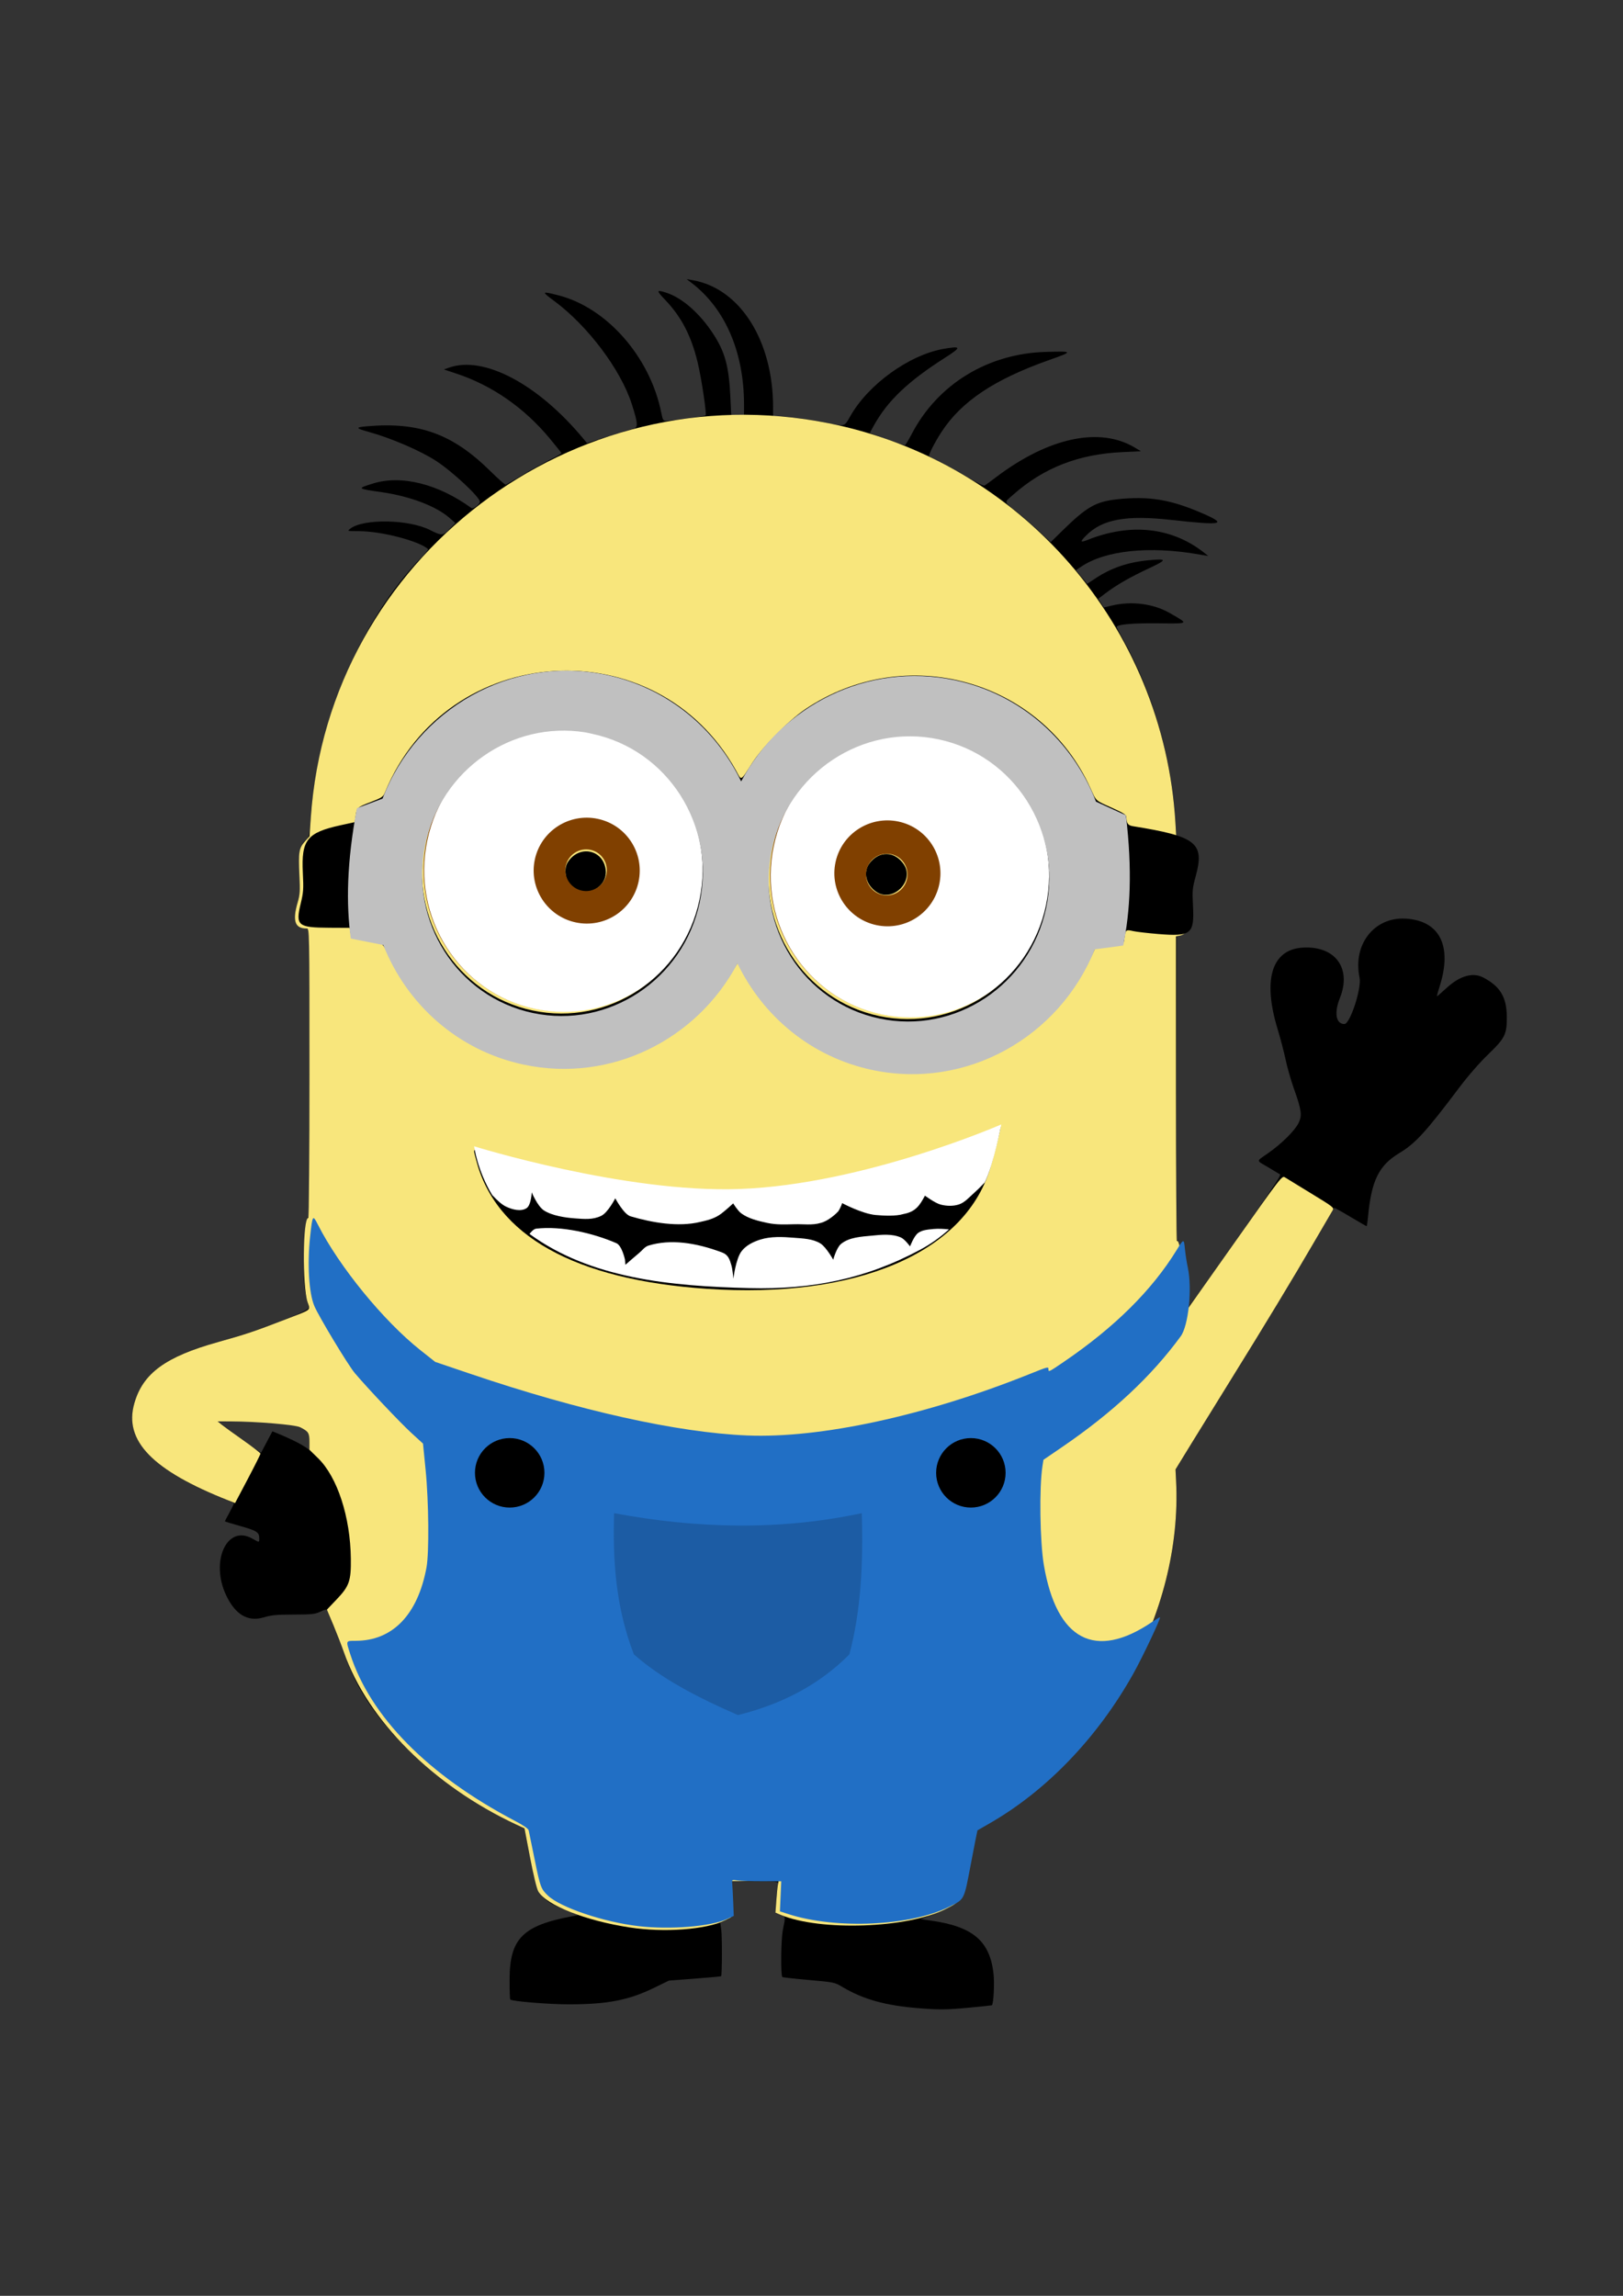 <?xml version="1.0" encoding="UTF-8" standalone="no"?>
<!-- Created with Inkscape (http://www.inkscape.org/) -->

<svg
   xmlns:dc="http://purl.org/dc/elements/1.1/"
   xmlns:cc="http://creativecommons.org/ns#"
   xmlns:rdf="http://www.w3.org/1999/02/22-rdf-syntax-ns#"
   xmlns:svg="http://www.w3.org/2000/svg"
   xmlns="http://www.w3.org/2000/svg"
   xmlns:sodipodi="http://sodipodi.sourceforge.net/DTD/sodipodi-0.dtd"
   xmlns:inkscape="http://www.inkscape.org/namespaces/inkscape"
   width="210mm"
   height="297mm"
   viewBox="0 0 744.094 1052.362"
   id="svg3405"
   version="1.1"
   inkscape:version="0.91pre4 r13712"
   sodipodi:docname="minion1.svg">
  <rect x="0" y="0" width="744.094" height="1052.362" fill="#333333" stroke="none"/>
  <defs
     id="defs3407" />
  <sodipodi:namedview
     id="base"
     pagecolor="#ffffff"
     bordercolor="#666666"
     borderopacity="1.0"
     inkscape:pageopacity="0.0"
     inkscape:pageshadow="2"
     inkscape:zoom="0.35"
     inkscape:cx="-55"
     inkscape:cy="520"
     inkscape:document-units="px"
     inkscape:current-layer="layer1"
     showgrid="false"
     inkscape:window-width="1366"
     inkscape:window-height="715"
     inkscape:window-x="-8"
     inkscape:window-y="-8"
     inkscape:window-maximized="1" />
  <g
     inkscape:label="Layer 1"
     inkscape:groupmode="layer"
     id="layer1">
    <path
       inkscape:connector-curvature="0"
       style="fill:#000000;stroke:none;stroke-linejoin:round"
       label="Layer 1* (18) (J)"
       id="path3352"
       d="m 99.205,651.203 c 0,0 16.713,0.171 25.012,1.023 2.516,0.257 5.276,0.176 7.868,0.358 2.594,0.179 5.01,0.738 7.102,2.146 1.06,0.71 1.947,1.617 2.682,2.632 l 0,3.881 c 0,1.156 0.033,2.3 0.053,3.45 -0.448,-0.332 -0.904,-0.652 -1.355,-0.972 -0.018,-0.013 -0.033,-0.038 -0.05,-0.05 -0.277,-0.196 -0.579,-0.385 -0.894,-0.587 -0.96,-0.612 -2.078,-1.247 -3.272,-1.866 -0.068,-0.035 -0.134,-0.065 -0.204,-0.101 -0.016,-0.009 -0.033,-0.018 -0.05,-0.025 -0.821,-0.423 -1.682,-0.854 -2.529,-1.252 -0.025,-0.013 -0.053,-0.016 -0.078,-0.028 -0.844,-0.398 -1.67,-0.791 -2.476,-1.148 -0.028,-0.013 -0.053,-0.016 -0.078,-0.025 -0.803,-0.358 -1.569,-0.698 -2.274,-0.997 -0.028,-0.013 -0.048,-0.013 -0.075,-0.025 -0.695,-0.295 -1.305,-0.547 -1.841,-0.766 -0.045,-0.02 -0.03,-0.008 -0.075,-0.025 -1.038,-0.426 -1.617,-0.665 -1.685,-0.69 -0.005,-0.003 -0.103,-0.025 -0.103,-0.025 l -5.211,9.835 c -1.715,-1.161 -3.599,-2.461 -5.135,-3.526 -5.229,-3.624 -15.331,-11.215 -15.331,-11.215 z M 421.358,920.549 c 9.551,0.748 12.737,0.708 23.342,-0.305 5.47,-0.521 9.994,-0.997 10.054,-1.06 0.766,-0.771 1.239,-10.011 0.746,-14.444 -1.675,-15.011 -9.442,-21.625 -28.599,-24.355 l -4.939,-0.703 3.937,-1.42 c 5.702,-2.053 13.291,-6.103 14.202,-7.579 0.433,-0.7 1.919,-7.541 3.299,-15.202 1.383,-7.659 2.655,-14.633 2.828,-15.494 0.212,-1.055 1.048,-1.914 2.559,-2.634 1.234,-0.589 5.652,-3.325 9.815,-6.08 51.516,-34.087 83.618,-94.926 80.583,-152.708 l -0.257,-4.921 7.178,-11.734 c 3.949,-6.455 12.087,-19.638 18.086,-29.299 16.628,-26.775 29.561,-48.153 38.834,-64.197 4.622,-7.994 8.485,-14.641 8.588,-14.772 0.101,-0.131 3.438,1.708 7.417,4.088 3.979,2.38 7.354,4.327 7.498,4.327 0.146,0 0.441,-1.912 0.657,-4.244 1.546,-16.63 4.957,-23.594 14.316,-29.233 7.453,-4.491 12.109,-9.576 27.569,-30.115 4.002,-5.317 9.178,-11.261 13.119,-15.064 7.848,-7.576 8.689,-9.261 8.634,-17.338 -0.063,-9.052 -3.088,-14.034 -10.986,-18.084 -4.619,-2.367 -10.611,-0.635 -16.502,4.775 -2.352,2.156 -4.382,3.921 -4.511,3.921 -0.131,0 0.423,-2.078 1.229,-4.617 5.894,-18.555 -0.048,-30.186 -15.827,-30.986 -14.275,-0.725 -24.108,11.984 -20.915,27.032 1.028,4.836 -4.34,21.29 -6.944,21.29 -3.899,0 -4.78,-5.118 -2.06,-11.946 5.478,-13.754 -2.257,-24.075 -17.28,-23.06 -13.963,0.944 -18.162,14.694 -11.341,37.124 1.317,4.332 2.995,10.737 3.733,14.233 0.735,3.498 2.375,9.268 3.644,12.825 3.649,10.238 4.002,12.656 2.337,16.096 -1.718,3.544 -7.709,9.505 -13.951,13.878 -5.702,3.997 -5.695,3.163 -0.058,6.498 2.582,1.529 5.052,3.012 5.488,3.297 0.592,0.385 -4.992,8.722 -21.72,32.437 -12.384,17.555 -22.615,31.82 -22.735,31.699 -0.118,-0.118 0.088,-3.345 0.463,-7.163 0.615,-6.271 0.559,-7.563 -0.569,-13.288 -0.688,-3.488 -1.436,-8.044 -1.662,-10.127 -0.229,-2.08 -0.66,-3.629 -0.962,-3.443 -0.327,0.201 -0.489,-27.856 -0.395,-69.461 l 0.154,-69.796 1.962,-0.509 c 3.589,-0.929 4.732,-4.936 3.745,-13.107 -0.695,-5.735 -0.675,-5.974 1.229,-13.104 2.801,-10.493 1.733,-14.565 -4.556,-17.348 l -2.503,-1.106 -0.421,-7.128 c -1.723,-29.153 -10.316,-59.127 -24.035,-83.83 -1.637,-2.95 -2.977,-5.464 -2.977,-5.586 0,-1.226 6.979,-1.882 18.774,-1.766 14.87,0.146 14.55,0.42 5.538,-4.748 -7.445,-4.27 -17.449,-5.55 -26.463,-3.387 l -3.667,0.879 -1.302,-1.987 -1.302,-1.987 3.211,-2.424 c 5.226,-3.947 11.067,-7.319 19.61,-11.323 9.004,-4.22 9.039,-4.755 0.262,-3.928 -9.389,0.886 -17.122,3.517 -24.277,8.26 l -3.864,2.561 -2.569,-3.135 -2.569,-3.135 2.496,-1.671 c 11.064,-7.406 31.185,-9.506 53.664,-5.601 l 4.536,0.788 -1.75,-1.397 c -14.777,-11.783 -33.827,-13.912 -53.621,-5.992 -3.395,1.358 -3.541,0.87 -0.617,-2.054 7.437,-7.439 18.308,-9.418 39.043,-7.109 23.68,2.637 26.093,2.071 13.777,-3.232 -14.406,-6.203 -24.365,-7.797 -38.799,-6.212 -9.639,1.058 -13.905,3.525 -25.05,14.481 l -5.256,5.167 -5.342,-5.014 c -2.939,-2.758 -7.591,-6.807 -10.339,-8.999 -5.949,-4.745 -5.81,-3.968 -1.408,-7.841 13.993,-12.318 29.966,-18.526 50.01,-19.437 l 8.48,-0.385 -2.828,-1.694 c -16.071,-9.63 -39.514,-4.653 -63.489,13.482 -2.498,1.889 -4.891,3.643 -5.319,3.896 -0.476,0.283 -3.322,-1.069 -7.39,-3.512 -3.639,-2.185 -9.15,-5.242 -12.245,-6.794 -3.098,-1.552 -5.745,-2.921 -5.883,-3.041 -0.458,-0.395 2.614,-6.447 5.622,-11.073 9.17,-14.108 24.153,-24.135 49.44,-33.089 11.19,-3.962 11.145,-4.073 -1.514,-3.723 -26.614,0.736 -49.632,14.827 -61.515,37.658 -1.476,2.833 -2.896,5.155 -3.161,5.158 -0.264,0.005 -3.995,-1.258 -8.286,-2.803 l -7.803,-2.811 1.876,-3.397 c 6.289,-11.387 15.711,-20.348 32.883,-31.278 7.405,-4.713 7.269,-5.334 -0.859,-3.919 -15.837,2.758 -34.646,16.347 -42.872,30.976 -2.677,4.763 -2.373,4.677 -10.629,2.979 -6.619,-1.362 -19.061,-3.063 -22.403,-3.063 l -2.294,0 0,-4.134 c 0,-30.42 -15.046,-54.315 -36.641,-58.19 l -3.027,-0.543 2.118,1.604 c 15.537,11.757 24.226,31.817 24.226,55.925 l 0,4.732 -2.937,0 -2.934,0 -0.38,-8.025 c -0.678,-14.329 -2.428,-20.783 -7.919,-29.202 -6.047,-9.27 -14.044,-16.323 -21.217,-18.71 -4.871,-1.621 -4.987,-1.205 -0.864,3.095 7.48,7.796 11.996,16.441 14.963,28.644 1.755,7.211 4.251,23.871 3.667,24.456 -0.337,0.337 -15.25,2.374 -17.776,2.428 -1.715,0.037 -1.813,-0.11 -2.582,-3.898 -5.161,-25.458 -24.985,-48 -47.161,-53.625 -7.78,-1.974 -7.876,-1.84 -1.866,2.611 15.414,11.417 30.495,31.474 35.568,47.305 2.801,8.746 2.939,10.714 0.786,11.21 -0.955,0.22 -6.145,1.799 -11.538,3.509 l -9.8,3.109 -1.708,-2.055 C 246.617,175.997 221.748,162.861 205.845,168.529 l -2.327,0.83 5.659,1.871 c 16.449,5.439 31.221,15.708 42.922,29.837 2.823,3.408 5.201,6.382 5.289,6.609 0.086,0.227 -2.231,1.592 -5.148,3.032 -2.919,1.441 -8.576,4.568 -12.573,6.951 -3.997,2.382 -7.495,4.43 -7.772,4.55 -0.277,0.121 -3.549,-2.776 -7.269,-6.437 -17.152,-16.883 -32.5,-22.436 -56.311,-20.374 -5.513,0.478 -5.39,0.884 0.796,2.6 10.306,2.858 23.607,8.589 30.823,13.28 7.516,4.886 20.051,16.576 20.051,18.699 0,1.22 -3.058,3.497 -3.886,2.894 -15.195,-11.067 -32.2,-15.29 -45.169,-11.215 -7.367,2.315 -7.372,2.309 4.166,3.969 12.895,1.856 24.765,6.363 30.959,11.755 l 2.728,2.373 -2.393,2.472 c -3.309,3.422 -3.841,3.464 -9.223,0.733 -9.734,-4.94 -30.498,-5.296 -36.573,-0.628 -1.473,1.133 -1.473,1.134 3.977,1.148 10.407,0.028 27.692,4.531 31.76,8.275 0.146,0.135 -1.121,1.67 -2.818,3.411 -27.878,28.599 -47.843,75.309 -51.019,119.361 -0.63,8.724 -0.703,9.049 -2.362,10.601 -2.859,2.67 -3.337,5.241 -2.889,15.492 0.353,8.085 0.259,9.598 -0.824,13.356 -2.272,7.886 -1.509,10.656 3.171,11.525 l 2.272,0.421 0,65.947 c 0,36.283 -0.234,65.945 -0.521,65.945 -1,0 -2.045,11.271 -2.02,21.788 0.025,10.067 0.247,11.966 2.305,19.726 0.438,1.652 -23.871,10.994 -40.245,15.467 -22.98,6.276 -32.714,12.419 -38.081,24.035 -8.455,18.295 3.405,33.482 36.774,47.093 3.831,1.564 7.065,2.934 7.186,3.048 0.123,0.113 -0.763,2.002 -1.967,4.193 -1.206,2.194 -2.191,4.075 -2.191,4.183 0,0.108 3.201,1.093 7.115,2.189 7.516,2.106 8.631,2.823 8.631,5.564 0,2.063 0.181,2.055 -3.294,0.111 -11.568,-6.463 -19.265,10.573 -11.822,26.166 4.178,8.76 9.943,12.147 17.071,10.034 3.672,-1.088 5.969,-1.307 13.792,-1.317 8.042,-0.008 9.765,-0.181 12.026,-1.209 3.473,-1.574 3.274,-1.662 4.544,1.982 0.612,1.748 2.277,5.906 3.7,9.236 1.426,3.332 3.073,7.556 3.66,9.387 8.79,27.425 38.167,56.719 75.835,75.621 l 6.025,3.025 2.791,13.943 c 3.503,17.507 4.34,18.686 16.882,23.801 l 4.934,2.012 -2.667,0.494 c -22.678,4.216 -28.672,10.271 -28.697,28.977 -0.005,4.886 0.128,9.022 0.3,9.193 0.821,0.826 17.779,2.214 26.942,2.204 17.678,-0.02 27.322,-1.889 38.963,-7.553 l 6.863,-3.34 11.848,-0.892 c 6.516,-0.491 11.943,-0.992 12.062,-1.111 0.451,-0.451 0.499,-18.421 0.056,-21.368 l -0.461,-3.083 2.493,-1.126 2.496,-1.123 -0.388,-6.39 c -0.214,-3.516 -0.547,-7.453 -0.738,-8.752 l -0.35,-2.365 2.876,0.395 c 1.584,0.217 6.81,0.395 11.618,0.395 8.029,0 8.714,0.086 8.442,1.06 -0.161,0.582 -0.471,3.828 -0.69,7.211 l -0.398,6.153 2.166,0.783 c 2.491,0.902 2.466,0.758 1.209,6.841 -0.899,4.345 -1.096,20.935 -0.257,21.756 0.166,0.164 5.616,0.766 12.112,1.34 11.525,1.02 11.893,1.096 15.255,3.105 9.659,5.775 19.952,8.649 35.316,9.853 z" />
    <path
       inkscape:connector-curvature="0"
       style="fill:#f8e67c;stroke:none;stroke-linejoin:round"
       label="Layer 1* (3) (W) (B) (1) (J)"
       id="Layer 1* (3) (W) (B) (1) (J)"
       d="m 264.139,407.931 c -4.377,-1.917 -6.377,-9.007 -3.667,-12.988 5.395,-7.926 16.373,-5.35 17.247,4.047 0.642,6.893 -6.906,11.863 -13.58,8.941 z m 137.634,0.876 c -4.753,-3.201 -6.171,-9.007 -3.181,-13.014 4.423,-5.921 11.639,-5.73 15.779,0.416 5.118,7.594 -5.004,17.716 -12.598,12.598 z m -77.777,181.962 c -60.595,-4.136 -96.843,-24.425 -105.734,-59.19 -1.413,-5.518 -1.844,-5.181 4.309,-3.37 48.02,14.127 100.513,20.504 134.451,16.336 27.821,-3.418 66.199,-13.628 94.307,-25.09 4.08,-1.665 7.42,-2.906 7.42,-2.763 0,1.02 -3.38,14.336 -4.836,19.053 -11.966,38.771 -61.384,59.701 -129.917,55.024 z m -35.271,292.746 c 15.779,2.408 34.986,0.99 43.663,-3.226 l 2.781,-1.35 -0.39,-6.667 c -0.217,-3.665 -0.536,-7.415 -0.71,-8.329 l -0.32,-1.667 11.603,0 11.603,0 -0.32,1.667 c -0.176,0.914 -0.496,4.171 -0.715,7.233 l -0.395,5.569 2.307,0.965 c 18.298,7.644 58.424,6.213 75.881,-2.705 7.007,-3.579 6.828,-3.216 9.719,-19.693 1.4,-7.994 2.675,-14.986 2.828,-15.54 0.154,-0.552 2.244,-2.158 4.647,-3.571 55.419,-32.568 91.373,-96.687 88.287,-157.453 l -0.264,-5.171 7.79,-12.696 c 4.287,-6.982 12.281,-19.915 17.766,-28.742 14.668,-23.594 29.178,-47.574 37.935,-62.683 4.246,-7.329 8.09,-13.908 8.536,-14.621 0.783,-1.247 0.395,-1.554 -9.906,-7.833 -5.899,-3.592 -11.309,-6.906 -12.024,-7.362 -1.259,-0.801 -2.038,0.212 -22.375,29.027 -11.588,16.421 -21.851,30.946 -22.809,32.273 l -1.738,2.415 0.491,-4.838 c 0.907,-8.906 -1.36,-31.248 -3.002,-29.604 -0.242,0.242 -0.441,-31.09 -0.441,-69.627 l 0,-70.065 1.831,-0.368 c 3.889,-0.776 5.221,-5.065 4.143,-13.341 -0.71,-5.473 -0.69,-5.682 1.3,-13.24 2.798,-10.618 1.786,-14.406 -4.549,-17.028 l -2.564,-1.06 -0.413,-6.989 C 533.579,287.096 468.043,211.603 379.871,194.002 262.632,170.597 150.763,255.735 142.5,374.65 l -0.604,8.687 -2.103,2.33 c -2.71,3 -3.032,4.949 -2.544,15.356 0.355,7.541 0.257,9.044 -0.826,12.782 -2.433,8.412 -1.224,11.812 4.206,11.812 1.229,0 1.232,0.056 1.232,66.317 0,37.152 -0.234,66.315 -0.529,66.315 -2.501,0 -2.765,31.16 -0.327,38.618 1.282,3.919 2.259,3.143 -9.848,7.828 -14.046,5.435 -18.829,7.045 -31.216,10.493 -24.068,6.702 -34.407,14.278 -38.361,28.118 -4.889,17.106 8.372,30.782 43.101,44.459 l 3.095,1.219 5.838,-11.069 c 3.209,-6.087 5.826,-11.314 5.81,-11.616 -0.016,-0.302 -3.627,-3.083 -8.024,-6.181 -4.4,-3.098 -8.818,-6.299 -9.815,-7.113 l -1.818,-1.481 6.057,0.023 c 12.036,0.048 29.518,1.519 31.795,2.675 3.821,1.939 4.241,2.594 4.241,6.626 l 0,3.692 3.947,3.856 c 8.866,8.664 14.827,26.929 15.044,46.108 0.116,10.208 -0.708,12.553 -6.581,18.711 l -4.392,4.604 3.025,7.269 c 1.665,3.997 3.836,9.583 4.826,12.414 10.88,31.107 40.807,60.981 78.999,78.863 l 3.723,1.74 2.584,13.449 c 1.556,8.087 3.053,14.235 3.755,15.424 3.765,6.382 21.673,13.444 41.937,16.537 z" />
    <path
       inkscape:connector-curvature="0"
       style="fill:#216fc5;stroke:none;stroke-linejoin:round"
       label="Layer 1* (21) (B): 3 (J) (W)"
       id="Layer 1* (21) (B): 3 (J) (W)"
       d="m 292.687,882.903 c -15.807,-1.834 -35.643,-8.508 -41.413,-13.933 -3.257,-3.063 -3.599,-3.989 -6.155,-16.613 -1.347,-6.662 -2.577,-12.661 -2.733,-13.328 -0.186,-0.808 -2.362,-2.31 -6.513,-4.488 -39.605,-20.794 -66.111,-47.67 -75.316,-76.359 -2.015,-6.281 -2.106,-6.057 2.471,-6.057 16.953,0 28.478,-11.916 32.508,-33.611 1.244,-6.687 1.03,-30.352 -0.403,-44.751 l -1.199,-12.044 -5.365,-4.914 c -5.13,-4.7 -20.061,-20.494 -25.894,-27.392 -3.085,-3.652 -16.625,-26.1 -18.582,-30.815 -2.481,-5.967 -3.277,-19.225 -1.909,-31.792 1.083,-9.954 1.194,-10.122 3.559,-5.453 9.739,19.227 30.13,44.186 47.03,57.568 l 6.755,5.35 16.225,5.498 c 49.874,16.902 94.798,26.901 126.837,28.226 33.543,1.388 81.814,-9.082 128.978,-27.969 9.049,-3.624 9.107,-3.639 9.107,-2.357 0,1.35 0.164,1.269 7.047,-3.415 23.274,-15.842 40.368,-32.775 51.727,-51.236 3.299,-5.367 3.337,-5.37 3.826,-0.31 0.219,2.249 0.803,5.997 1.3,8.329 2.058,9.666 0.31,26.619 -3.247,31.488 -13.379,18.31 -31.19,34.943 -54.377,50.773 l -8.561,5.846 -0.451,2.884 c -1.531,9.777 -1.179,34.641 0.642,45.363 5.851,34.439 23.526,43.768 49.541,26.146 1.947,-1.317 3.612,-2.31 3.7,-2.201 0.411,0.496 -7.969,18.215 -12.167,25.723 -16.484,29.488 -39.938,53.888 -66.234,68.902 -2.831,1.617 -5.206,2.982 -5.279,3.037 -0.07,0.053 -1.395,6.76 -2.939,14.905 -3.314,17.459 -2.849,16.525 -10.034,20.119 -17.726,8.873 -51.878,10.43 -73.732,3.36 l -3.866,-1.252 0.302,-6.888 0.305,-6.888 -8.619,0 c -4.738,0 -9.838,-0.166 -11.331,-0.373 -2.7,-0.368 -2.715,-0.363 -2.531,1.365 0.101,0.952 0.302,4.692 0.448,8.306 l 0.264,6.574 -3.226,1.476 c -7.463,3.415 -26.017,4.886 -40.494,3.206 z" />
    <path
       inkscape:connector-curvature="0"
       style="fill:#1c5ca4;stroke:none;stroke-linejoin:round"
       label="Layer 1* (25)"
       id="Layer 1* (25)"
       d="m 281.542,693.614 c 37.85,7.052 75.699,8.072 113.549,0 0.738,22.889 -0.38,44.851 -5.677,64.723 -13.878,14.006 -31.168,22.892 -51.098,27.818 -18.416,-8.014 -35.296,-16.794 -47.69,-27.818 -8.379,-21.574 -9.722,-43.149 -9.085,-64.723 z" />
    <path
       inkscape:connector-curvature="0"
       style="fill:#ffffff;stroke:none;stroke-linejoin:round"
       label="Layer 1* (7) (J)"
       id="Layer 1* (7) (J)"
       d="m 459.051,515.42 c 0,0 -3.38,18.021 -7.566,26.599 -1.854,1.954 -3.768,3.823 -5.282,5.163 -2.035,1.801 -3.904,4 -6.475,4.876 -2.629,0.894 -5.667,0.808 -8.359,0.134 -2.7,-0.678 -7.301,-4.128 -7.301,-4.128 -2.347,4.292 -4.063,7.347 -9.805,8.41 -3.561,1.091 -9.138,0.803 -12.845,0.461 -6.229,-0.579 -15.331,-5.448 -15.331,-5.448 0,0 -0.408,1.642 -1.776,3.788 -0.874,0.972 -4.632,4.521 -8.145,5.312 -3.715,1.116 -7.742,0.491 -11.621,0.572 -4.45,0.093 -8.407,0.337 -12.759,-0.589 -4.045,-0.861 -8.74,-1.967 -12.036,-4.46 -1.541,-1.166 -3.607,-4.496 -3.607,-4.496 0,0 -4.057,3.823 -6.375,5.337 -2.677,1.75 -5.644,2.481 -8.767,3.171 -10.032,2.418 -22.043,0.335 -31.938,-2.589 -3.073,-0.909 -6.982,-8.241 -6.982,-8.241 0,0 -3.332,6.483 -6.37,7.997 -3.861,1.924 -7.861,1.501 -12.165,1.191 -4.445,-0.317 -10.475,-1.227 -14.207,-3.665 -2.937,-1.919 -5.556,-8.274 -5.556,-8.274 0,0 -0.234,5.831 -2.342,7.241 -2.604,1.743 -6.543,0.675 -9.379,-0.655 -1.985,-0.929 -4.173,-2.957 -6.168,-5.093 -0.033,-0.053 -0.128,-0.063 -0.159,-0.113 -6.949,-11.402 -8.364,-22.479 -8.364,-22.479 0,0 69.239,21.544 121.808,19.577 57.155,-2.138 119.873,-29.599 119.873,-29.599 z m -23.96,48.113 c -3.949,3.544 -8.299,6.682 -13.14,9.279 -25.174,13.502 -49.712,18.33 -78.271,17.638 -36.24,-0.879 -72.911,-4.365 -100.906,-24.831 0.615,-0.821 1.854,-2.284 3.06,-2.425 11.505,-1.33 26.015,1.992 36.767,6.664 2.554,1.111 3.914,7.473 3.914,7.473 l 0.222,2.43 c 0,0 4.163,-3.682 6.302,-5.438 1.403,-1.151 2.546,-2.846 4.279,-3.375 10.037,-3.058 21.625,-1.383 33.712,3.146 2.838,1.063 3.493,3.118 4.33,6.032 0.521,1.823 0.876,5.997 0.876,5.997 0,0 1.088,-9.12 3.753,-12.596 2.068,-2.695 5.352,-4.309 8.591,-5.327 4.901,-1.539 10.271,-1.254 15.389,-0.841 4.115,0.332 8.659,0.436 12.162,2.619 2.677,1.67 5.871,7.44 5.871,7.44 0,0 1.506,-5.518 3.579,-7.216 3.78,-3.095 9.241,-3.32 14.104,-3.801 4.455,-0.438 9.339,-0.962 13.422,0.876 1.748,0.788 4.123,4.047 4.123,4.047 0,0 1.75,-4.695 3.67,-6.135 1.954,-1.466 4.7,-1.584 7.13,-1.844 2.176,-0.232 5.287,-0.005 7.062,0.186 z" />
    <path
       inkscape:connector-curvature="0"
       style="fill:#804000;stroke:none;stroke-linejoin:round"
       label="Layer 1* (14) (J): 1 (2) (J)"
       id="Layer 1* (14) (J): 1 (2) (J)"
       d="m 408.571,391.535 c 5.143,1.091 8.367,6.171 7.279,11.314 -1.091,5.14 -6.098,8.478 -11.241,7.387 -5.143,-1.091 -8.457,-6.188 -7.369,-11.331 1.091,-5.143 6.191,-8.46 11.331,-7.369 z m -137.846,-1.985 c 5.14,1.088 8.367,6.171 7.276,11.311 -1.091,5.143 -6.098,8.478 -11.241,7.39 -5.143,-1.091 -8.457,-6.191 -7.369,-11.331 1.091,-5.143 6.191,-8.46 11.334,-7.369 z m 160.216,-52.735 c -34.742,-7.362 -68.954,15.318 -76.445,50.66 -7.488,35.341 14.585,69.947 49.327,77.309 34.742,7.362 68.954,-15.318 76.442,-50.659 7.49,-35.339 -14.583,-69.947 -49.324,-77.309 z m -162.06,-3.211 c -33.601,-5.329 -65.98,17.103 -73.234,51.34 -7.49,35.341 14.583,69.947 49.324,77.309 34.742,7.364 68.954,-15.318 76.445,-50.657 7.488,-35.341 -14.585,-69.95 -49.327,-77.312 -1.086,-0.23 -2.123,-0.508 -3.209,-0.68 z" />
    <path
       inkscape:connector-curvature="0"
       style="fill:#ffffff;stroke:none;stroke-linejoin:round"
       label="Layer 1* (14) (J)"
       id="path3359"
       d="m 411.916,376.584 c 13.13,2.783 21.494,15.646 18.711,28.775 -2.781,13.127 -15.643,21.491 -28.773,18.711 -13.127,-2.783 -21.584,-15.666 -18.801,-28.793 2.781,-13.13 15.736,-21.474 28.863,-18.693 z M 274.057,375.343 c 13.13,2.781 21.494,15.643 18.711,28.773 -2.781,13.127 -15.643,21.494 -28.773,18.711 -13.127,-2.781 -21.584,-15.663 -18.804,-28.793 2.783,-13.127 15.739,-21.474 28.866,-18.691 z m -4.891,-41.555 c -33.601,-5.33 -65.98,17.103 -73.236,51.339 -7.488,35.341 14.585,69.947 49.327,77.311 34.742,7.362 68.955,-15.321 76.445,-50.659 7.488,-35.341 -14.585,-69.95 -49.327,-77.311 -1.086,-0.23 -2.126,-0.508 -3.209,-0.68 z m 162.06,3.211 c -34.744,-7.362 -68.957,15.319 -76.445,50.66 -7.488,35.341 14.583,69.947 49.327,77.309 34.742,7.364 68.954,-15.318 76.442,-50.659 7.49,-35.339 -14.583,-69.947 -49.324,-77.309 z" />
    <path
       inkscape:connector-curvature="0"
       style="fill:#000000;stroke:none;stroke-linejoin:round"
       label="Layer 1* (14) (J) (J) (3) (J)"
       id="Layer 1* (14) (J) (J) (3) (J)"
       d="m 268.141,334.559 c 1.083,0.172 2.123,0.45 3.209,0.68 34.742,7.362 56.815,41.97 49.324,77.311 -7.488,35.339 -41.701,58.021 -76.442,50.659 -34.742,-7.364 -56.815,-41.97 -49.327,-77.311 7.256,-34.237 39.635,-56.669 73.236,-51.339 z m 162.057,3.211 c 34.742,7.362 56.815,41.97 49.327,77.311 -7.488,35.339 -41.703,58.021 -76.445,50.659 -34.742,-7.364 -56.815,-41.97 -49.324,-77.311 7.488,-35.341 41.701,-58.022 76.442,-50.66 z m -19.184,153.814 c 2.831,0.249 6.239,0.373 7.571,0.272 1.332,-0.098 4.79,-0.327 7.687,-0.504 29.911,-1.841 59.417,-22.433 73.171,-51.067 l 2.634,-5.486 5.191,-0.683 c 8.306,-1.091 7.823,-0.841 8.279,-4.277 0.484,-3.66 0.667,-3.798 3.989,-3.04 1.436,0.33 6.563,0.929 11.394,1.33 15.147,1.262 16.688,0.025 16.018,-12.855 -0.368,-7.082 -0.28,-8.044 1.242,-13.626 4.158,-15.258 0.416,-18.235 -28.853,-22.942 -2.229,-0.36 -2.896,-1.322 -2.947,-4.261 -0.018,-0.95 -1.458,-1.856 -6.694,-4.209 -7.641,-3.429 -7.024,-2.87 -9.707,-8.813 -22.549,-49.98 -84.98,-67.278 -130.895,-36.268 -7.526,5.082 -19.313,17.016 -24.088,24.385 -5.758,8.89 -4.891,8.471 -7.571,3.657 -36.467,-65.495 -132.459,-59.47 -160.979,10.105 -0.816,1.987 -1.41,2.381 -6.662,4.417 -6.133,2.375 -6.171,2.41 -6.783,6.495 l -0.398,2.652 -6.458,1.413 c -15.406,3.37 -18.061,6.712 -17.313,21.799 0.37,7.495 0.27,8.941 -0.977,14.112 -2.435,10.102 -1.35,11.014 13.2,11.082 l 9.251,0.045 0.365,2.269 c 0.199,1.249 0.433,2.272 0.521,2.272 0.227,0 11.853,2.355 13.361,2.708 0.876,0.204 1.972,1.821 3.597,5.304 29.903,64.169 119.097,69.262 156.653,8.944 l 3.43,-5.511 2.272,4.118 c 14.318,25.982 41.192,43.58 70.498,46.161 z" />
    <path
       inkscape:connector-curvature="0"
       style="fill:#c0c0c0;stroke:none;stroke-linejoin:round"
       label="Layer 1* (14) (J) (J) (3) (J)"
       id="path3362"
       d="m 268.234,335.687 c 1.086,0.172 2.123,0.45 3.209,0.68 34.742,7.362 56.815,41.97 49.327,77.311 -7.488,35.341 -41.703,58.021 -76.445,50.659 -34.742,-7.362 -56.815,-41.97 -49.324,-77.311 7.254,-34.236 39.633,-56.668 73.234,-51.339 z m 162.06,3.211 c 34.742,7.362 56.815,41.97 49.324,77.311 -7.488,35.341 -41.701,58.021 -76.442,50.659 -34.742,-7.362 -56.815,-41.97 -49.327,-77.311 7.49,-35.341 41.703,-58.021 76.445,-50.659 z m 7.455,-27.106 c -39.97,-8.47 -79.447,11.485 -97.954,46.389 -11.671,-24.203 -33.762,-42.883 -61.779,-48.82 -43.705,-9.261 -86.874,15.602 -102.628,56.7 l -11.757,4.404 c -4.687,24.929 -4.972,43.965 -2.796,59.754 l 14.888,2.962 c 10.737,27.128 34.092,48.413 64.434,54.843 39.968,8.468 79.447,-11.485 97.951,-46.39 11.674,24.204 33.764,42.882 61.781,48.821 43.197,9.153 85.844,-15.046 102.041,-55.294 l 13.014,-1.743 c 3.231,-15.605 4.251,-34.51 1.252,-59.696 l -13.714,-6.259 c -10.586,-27.516 -34.089,-49.178 -64.733,-55.672 z" />
    <path
       inkscape:connector-curvature="0"
       style="fill:#000000;stroke:none;stroke-linejoin:round"
       label="Layer_2* (J): 1 (J)"
       id="path3364"
       d="m 249.606,675.12 c 0,8.795 -7.13,15.925 -15.925,15.925 -8.797,0 -15.928,-7.13 -15.928,-15.925 0,-8.797 7.13,-15.928 15.928,-15.928 8.795,0 15.925,7.13 15.925,15.928 z m 211.43,0 c 0,8.795 -7.13,15.923 -15.923,15.923 -8.795,0 -15.925,-7.128 -15.925,-15.923 0,-8.795 7.13,-15.925 15.925,-15.925 8.792,0 15.923,7.13 15.923,15.925 z" />
  </g>
</svg>
